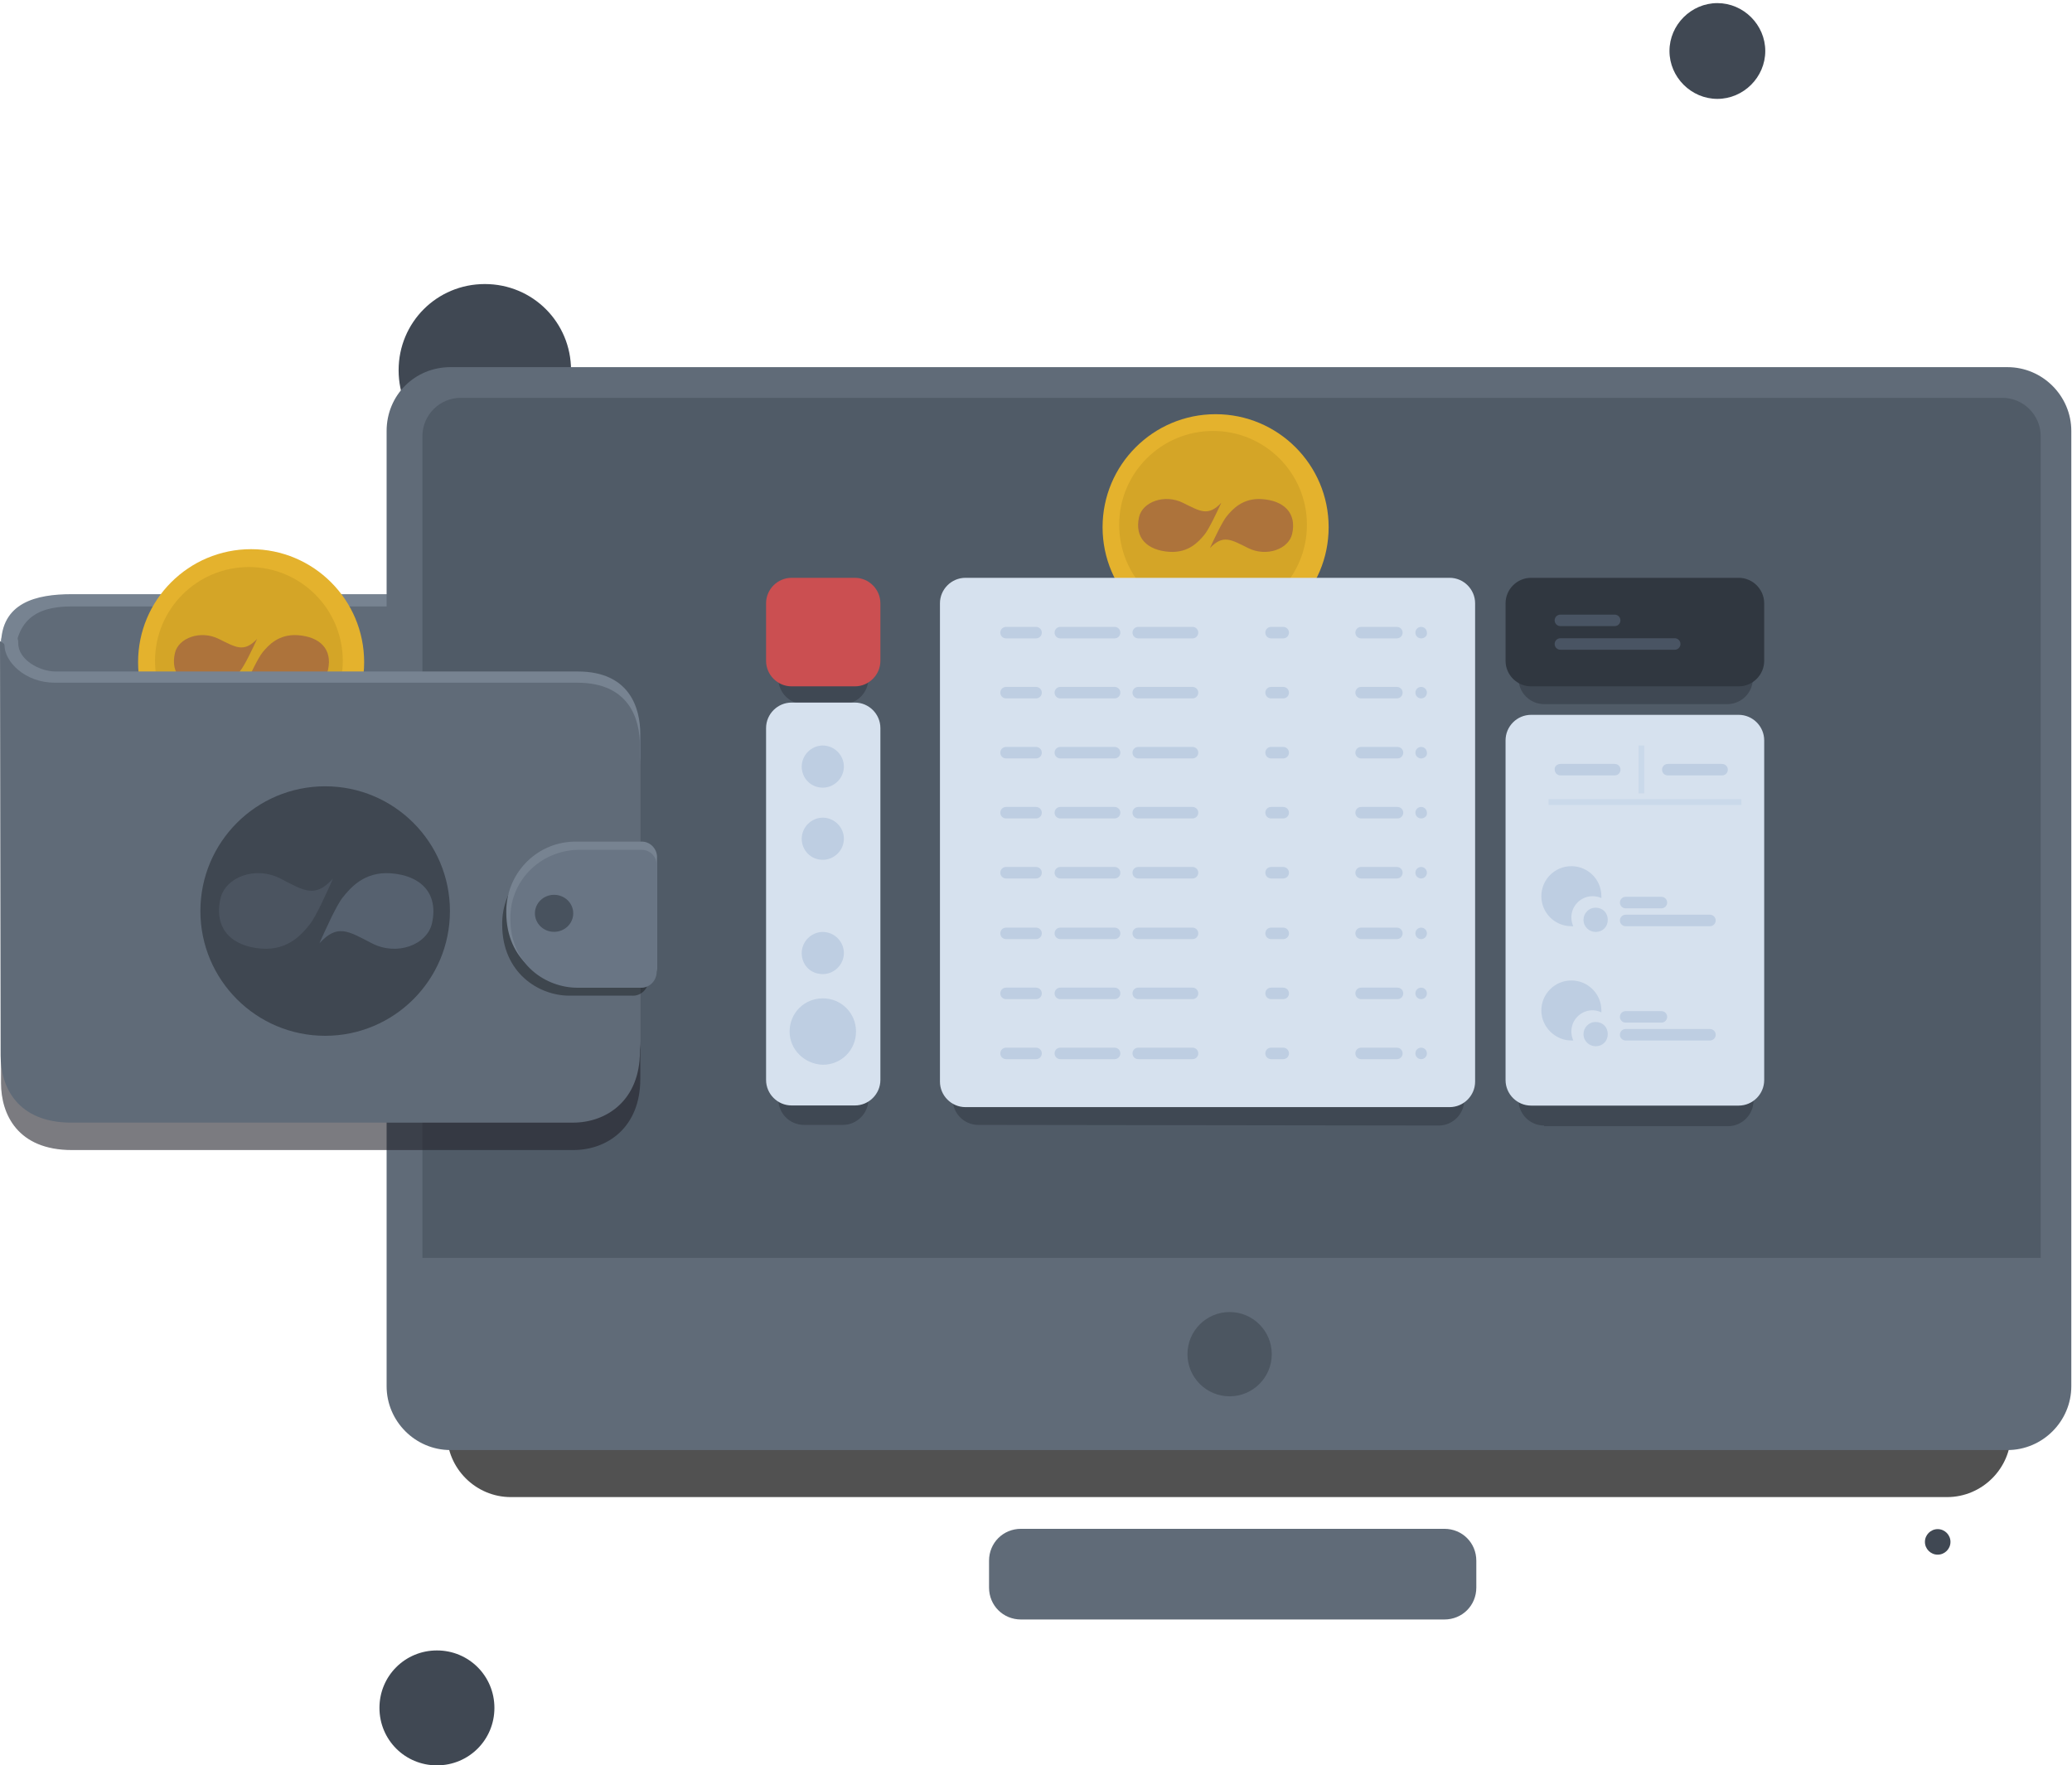 <svg width="548" height="467" viewBox="0 0 548 467" fill="none" xmlns="http://www.w3.org/2000/svg">
<path d="M100.358 451.792C100.358 443.347 107.114 436.591 115.56 436.591C124.005 436.591 130.761 443.347 130.761 451.792C130.761 460.237 124.005 466.993 115.56 466.993C107.114 466.993 100.358 460.237 100.358 451.792ZM509.102 407.877C509.102 406.019 510.622 404.499 512.48 404.499C514.338 404.499 515.858 406.019 515.858 407.877C515.858 409.735 514.338 411.255 512.48 411.255C510.622 411.255 509.102 409.735 509.102 407.877ZM105.425 97.941C105.425 85.273 115.56 75.139 128.227 75.139C140.895 75.139 151.029 85.273 151.029 97.941C151.029 110.609 140.895 120.743 128.227 120.743C115.56 120.743 105.425 110.609 105.425 97.941ZM441.541 13.49C441.541 6.565 447.284 0.822 454.209 0.822C461.134 0.822 466.877 6.565 466.877 13.49C466.877 20.415 461.134 26.158 454.209 26.158C447.284 26.158 441.541 20.415 441.541 13.49Z" fill="#404853"/>
<path d="M164.95 187.072V173.728C164.95 163.763 159.546 157.176 149.411 157.176H19.019C9.56 157.176 0.271 159.372 0.271 170.688C0.271 182.004 0.271 187.072 0.271 187.072H164.95Z" fill="#778391"/>
<path d="M164.795 190.318V176.974C164.795 167.009 159.39 160.422 149.256 160.422H18.863C9.405 160.422 3.831 164.138 3.831 175.285C3.662 180.352 4 185.251 4.507 190.318H164.795Z" fill="#606B78"/>
<path d="M135.102 109.566H514.964C524.253 109.566 531.854 117.167 531.854 126.457V379.135C531.854 388.424 524.253 396.025 514.964 396.025H135.102C125.813 396.025 118.212 388.424 118.212 379.135V126.457C118.212 117.167 125.813 109.566 135.102 109.566Z" fill="black" fill-opacity="0.68"/>
<path d="M119.142 97.123H530.926C540.216 97.123 547.817 104.724 547.817 114.013V366.691C547.817 375.981 540.216 383.582 530.926 383.582H119.142C109.853 383.582 102.252 375.981 102.252 366.691V114.013C102.252 104.555 109.684 97.123 119.142 97.123V97.123Z" fill="#606B78"/>
<path d="M270.026 404.42H382.008C386.738 404.42 390.454 408.136 390.454 412.865V419.959C390.454 424.688 386.738 428.404 382.008 428.404H270.026C265.297 428.404 261.581 424.688 261.581 419.959V412.865C261.581 408.136 265.297 404.42 270.026 404.42V404.42Z" fill="#606B78"/>
<path d="M121.854 105.238H529.584C535.158 105.238 539.719 109.799 539.719 115.372V332.75H111.72V115.372C111.72 109.799 116.28 105.238 121.854 105.238V105.238Z" fill="#505B67"/>
<path d="M325.207 369.367C331.364 369.367 336.355 364.376 336.355 358.22C336.355 352.063 331.364 347.072 325.207 347.072C319.051 347.072 314.06 352.063 314.06 358.22C314.06 364.376 319.051 369.367 325.207 369.367Z" fill="#4C5661"/>
<path d="M62.487 157.792C62.487 35.169 226.998 0.375 305.876 97.325" stroke="#D6E1EE" stroke-width="0.006"/>
<path d="M295.124 93.7C295.124 93.7 306.272 99.781 307.792 98.429C309.312 97.078 306.272 85.762 306.272 85.762" stroke="#D6E1EE" stroke-width="0.006"/>
<path d="M321.503 169.358C338.014 169.358 351.399 155.973 351.399 139.462C351.399 122.951 338.014 109.566 321.503 109.566C304.992 109.566 291.607 122.951 291.607 139.462C291.607 155.973 304.992 169.358 321.503 169.358Z" fill="#E4B22D"/>
<path d="M320.829 163.657C334.541 163.657 345.657 152.541 345.657 138.829C345.657 125.116 334.541 114 320.829 114C307.116 114 296 125.116 296 138.829C296 152.541 307.116 163.657 320.829 163.657Z" fill="#D4A527"/>
<path d="M408.37 297.737C404.655 297.737 401.614 294.697 401.614 290.981V201.125C401.614 200.449 401.783 199.605 401.952 198.929C401.108 197.409 401.783 195.382 403.303 194.706C403.81 194.538 404.317 194.369 404.824 194.369H460.561C462.25 194.369 463.77 195.72 463.77 197.578C463.77 198.084 463.602 198.591 463.433 199.098C463.602 199.773 463.77 200.449 463.77 201.294V291.15C463.77 294.866 460.73 297.906 457.014 297.906H408.37V297.737V297.737ZM258.723 297.568C255.007 297.568 251.967 294.528 251.967 290.812V164.473C251.967 160.757 255.007 157.717 258.723 157.717H380.502C384.217 157.717 387.258 160.757 387.258 164.473V290.981C387.258 294.697 384.217 297.737 380.502 297.737L258.723 297.568ZM212.613 297.568C208.897 297.568 205.856 294.528 205.856 290.812V197.747C205.856 194.031 208.897 190.991 212.613 190.991H222.916C226.631 190.991 229.672 194.031 229.672 197.747V290.812C229.672 294.528 226.631 297.568 222.916 297.568H212.613V297.568ZM408.37 186.261C404.655 186.261 401.614 183.221 401.614 179.505V164.473C401.614 160.757 404.655 157.717 408.37 157.717H456.845C460.561 157.717 463.602 160.757 463.602 164.473V179.505C463.602 183.221 460.561 186.261 456.845 186.261H408.37ZM212.613 186.261C208.897 186.261 205.856 183.221 205.856 179.505V164.473C205.856 160.757 208.897 157.717 212.613 157.717H222.916C226.631 157.717 229.672 160.757 229.672 164.473V179.505C229.672 183.221 226.631 186.261 222.916 186.261H212.613Z" fill="#3F4853"/>
<path d="M209.366 185.85H226.088C229.804 185.85 232.844 188.89 232.844 192.606V285.671C232.844 289.387 229.804 292.427 226.088 292.427H209.366C205.651 292.427 202.61 289.387 202.61 285.671V192.606C202.61 188.89 205.651 185.85 209.366 185.85V185.85Z" fill="#D6E1EE"/>
<path d="M209.366 152.848H226.088C229.804 152.848 232.844 155.888 232.844 159.604V174.805C232.844 178.521 229.804 181.561 226.088 181.561H209.366C205.651 181.561 202.61 178.521 202.61 174.805V159.604C202.61 155.888 205.651 152.848 209.366 152.848Z" fill="#CB4F51"/>
<path d="M208.832 272.879C208.832 267.981 212.717 264.096 217.615 264.096C222.513 264.096 226.398 267.981 226.398 272.879C226.398 277.777 222.513 281.662 217.615 281.662C212.717 281.493 208.832 277.608 208.832 272.879ZM212.041 252.104C212.041 249.064 214.575 246.53 217.615 246.53C220.655 246.53 223.189 249.064 223.189 252.104C223.189 255.144 220.655 257.678 217.615 257.678C214.406 257.678 212.041 255.313 212.041 252.104ZM212.041 221.871C212.041 218.83 214.575 216.297 217.615 216.297C220.655 216.297 223.189 218.83 223.189 221.871C223.189 224.911 220.655 227.444 217.615 227.444C214.406 227.444 212.041 224.911 212.041 221.871ZM212.041 202.785C212.041 199.744 214.575 197.211 217.615 197.211C220.655 197.211 223.189 199.744 223.189 202.785C223.189 205.825 220.655 208.358 217.615 208.358C214.406 208.358 212.041 205.825 212.041 202.785Z" fill="#BECEE2"/>
<path d="M255.353 152.848H383.381C387.097 152.848 390.137 155.888 390.137 159.604V286.112C390.137 289.828 387.097 292.868 383.381 292.868H255.353C251.637 292.868 248.597 289.828 248.597 286.112V159.604C248.597 155.888 251.637 152.848 255.353 152.848Z" fill="#D6E1EE"/>
<path d="M375.863 280.179C375.019 280.179 374.343 279.503 374.343 278.659C374.343 277.814 375.019 277.139 375.863 277.139C376.708 277.139 377.383 277.814 377.383 278.659C377.383 279.503 376.708 280.179 375.863 280.179ZM359.987 280.179C359.142 280.179 358.466 279.503 358.466 278.659C358.466 277.814 359.142 277.139 359.987 277.139H369.445C370.29 277.139 370.965 277.814 370.965 278.659C370.965 279.503 370.29 280.179 369.445 280.179H359.987ZM336.171 280.179C335.327 280.179 334.651 279.503 334.651 278.659C334.651 277.814 335.327 277.139 336.171 277.139H339.38C340.225 277.139 340.901 277.814 340.901 278.659C340.901 279.503 340.225 280.179 339.38 280.179H336.171ZM301.04 280.179C300.195 280.179 299.519 279.503 299.519 278.659C299.519 277.814 300.195 277.139 301.04 277.139H315.396C316.241 277.139 316.916 277.814 316.916 278.659C316.916 279.503 316.241 280.179 315.396 280.179H301.04ZM280.433 280.179C279.589 280.179 278.913 279.503 278.913 278.659C278.913 277.814 279.589 277.139 280.433 277.139H294.79C295.635 277.139 296.31 277.814 296.31 278.659C296.31 279.503 295.635 280.179 294.79 280.179H280.433ZM266.077 280.179C265.232 280.179 264.557 279.503 264.557 278.659C264.557 277.814 265.232 277.139 266.077 277.139H274.015C274.86 277.139 275.535 277.814 275.535 278.659C275.535 279.503 274.86 280.179 274.015 280.179H266.077ZM375.863 264.302C375.019 264.302 374.343 263.627 374.343 262.782C374.343 261.938 375.019 261.262 375.863 261.262C376.708 261.262 377.383 261.938 377.383 262.782C377.383 263.627 376.708 264.302 375.863 264.302ZM359.987 264.302C359.142 264.302 358.466 263.627 358.466 262.782C358.466 261.938 359.142 261.262 359.987 261.262H369.614C370.458 261.262 371.134 261.938 371.134 262.782C371.134 263.627 370.458 264.302 369.614 264.302H359.987ZM336.171 264.302C335.327 264.302 334.651 263.627 334.651 262.782C334.651 261.938 335.327 261.262 336.171 261.262H339.38C340.225 261.262 340.901 261.938 340.901 262.782C340.901 263.627 340.225 264.302 339.38 264.302H336.171ZM301.04 264.302C300.195 264.302 299.519 263.627 299.519 262.782C299.519 261.938 300.195 261.262 301.04 261.262H315.396C316.241 261.262 316.916 261.938 316.916 262.782C316.916 263.627 316.241 264.302 315.396 264.302H301.04ZM280.433 264.302C279.589 264.302 278.913 263.627 278.913 262.782C278.913 261.938 279.589 261.262 280.433 261.262H294.79C295.635 261.262 296.31 261.938 296.31 262.782C296.31 263.627 295.635 264.302 294.79 264.302H280.433ZM266.077 264.302C265.232 264.302 264.557 263.627 264.557 262.782C264.557 261.938 265.232 261.262 266.077 261.262H274.015C274.86 261.262 275.535 261.938 275.535 262.782C275.535 263.627 274.86 264.302 274.015 264.302H266.077ZM375.863 248.425C375.019 248.425 374.343 247.75 374.343 246.905C374.343 246.061 375.019 245.385 375.863 245.385C376.708 245.385 377.383 246.061 377.383 246.905C377.383 247.75 376.708 248.425 375.863 248.425ZM359.987 248.425C359.142 248.425 358.466 247.75 358.466 246.905C358.466 246.061 359.142 245.385 359.987 245.385H369.445C370.29 245.385 370.965 246.061 370.965 246.905C370.965 247.75 370.29 248.425 369.445 248.425H359.987ZM336.171 248.425C335.327 248.425 334.651 247.75 334.651 246.905C334.651 246.061 335.327 245.385 336.171 245.385H339.38C340.225 245.385 340.901 246.061 340.901 246.905C340.901 247.75 340.225 248.425 339.38 248.425H336.171ZM301.04 248.425C300.195 248.425 299.519 247.75 299.519 246.905C299.519 246.061 300.195 245.385 301.04 245.385H315.396C316.241 245.385 316.916 246.061 316.916 246.905C316.916 247.75 316.241 248.425 315.396 248.425H301.04ZM280.433 248.425C279.589 248.425 278.913 247.75 278.913 246.905C278.913 246.061 279.589 245.385 280.433 245.385H294.79C295.635 245.385 296.31 246.061 296.31 246.905C296.31 247.75 295.635 248.425 294.79 248.425H280.433ZM266.077 248.425C265.232 248.425 264.557 247.75 264.557 246.905C264.557 246.061 265.232 245.385 266.077 245.385H274.015C274.86 245.385 275.535 246.061 275.535 246.905C275.535 247.75 274.86 248.425 274.015 248.425H266.077ZM375.863 232.38C375.019 232.38 374.343 231.704 374.343 230.859C374.343 230.015 375.019 229.339 375.863 229.339C376.708 229.339 377.383 230.015 377.383 230.859C377.383 231.704 376.708 232.38 375.863 232.38ZM359.987 232.38C359.142 232.38 358.466 231.704 358.466 230.859C358.466 230.015 359.142 229.339 359.987 229.339H369.445C370.29 229.339 370.965 230.015 370.965 230.859C370.965 231.704 370.29 232.38 369.445 232.38H359.987ZM336.171 232.38C335.327 232.38 334.651 231.704 334.651 230.859C334.651 230.015 335.327 229.339 336.171 229.339H339.38C340.225 229.339 340.901 230.015 340.901 230.859C340.901 231.704 340.225 232.38 339.38 232.38H336.171ZM301.04 232.38C300.195 232.38 299.519 231.704 299.519 230.859C299.519 230.015 300.195 229.339 301.04 229.339H315.396C316.241 229.339 316.916 230.015 316.916 230.859C316.916 231.704 316.241 232.38 315.396 232.38H301.04ZM280.433 232.38C279.589 232.38 278.913 231.704 278.913 230.859C278.913 230.015 279.589 229.339 280.433 229.339H294.79C295.635 229.339 296.31 230.015 296.31 230.859C296.31 231.704 295.635 232.38 294.79 232.38H280.433ZM266.077 232.38C265.232 232.38 264.557 231.704 264.557 230.859C264.557 230.015 265.232 229.339 266.077 229.339H274.015C274.86 229.339 275.535 230.015 275.535 230.859C275.535 231.704 274.86 232.38 274.015 232.38H266.077ZM375.863 216.503C375.019 216.503 374.343 215.827 374.343 214.983C374.343 214.138 375.019 213.463 375.863 213.463C376.708 213.463 377.383 214.138 377.383 214.983C377.552 215.827 376.708 216.503 375.863 216.503ZM359.987 216.503C359.142 216.503 358.466 215.827 358.466 214.983C358.466 214.138 359.142 213.463 359.987 213.463H369.614C370.458 213.463 371.134 214.138 371.134 214.983C371.134 215.827 370.458 216.503 369.614 216.503H359.987ZM336.171 216.503C335.327 216.503 334.651 215.827 334.651 214.983C334.651 214.138 335.327 213.463 336.171 213.463H339.38C340.225 213.463 340.901 214.138 340.901 214.983C340.901 215.827 340.225 216.503 339.38 216.503H336.171ZM301.04 216.503C300.195 216.503 299.519 215.827 299.519 214.983C299.519 214.138 300.195 213.463 301.04 213.463H315.396C316.241 213.463 316.916 214.138 316.916 214.983C316.916 215.827 316.241 216.503 315.396 216.503H301.04ZM280.433 216.503C279.589 216.503 278.913 215.827 278.913 214.983C278.913 214.138 279.589 213.463 280.433 213.463H294.79C295.635 213.463 296.31 214.138 296.31 214.983C296.31 215.827 295.635 216.503 294.79 216.503H280.433ZM266.077 216.503C265.232 216.503 264.557 215.827 264.557 214.983C264.557 214.138 265.232 213.463 266.077 213.463H274.015C274.86 213.463 275.535 214.138 275.535 214.983C275.535 215.827 274.86 216.503 274.015 216.503H266.077ZM375.863 200.626C375.019 200.626 374.343 199.95 374.343 199.106C374.343 198.261 375.019 197.586 375.863 197.586C376.708 197.586 377.383 198.261 377.383 199.106C377.552 199.95 376.708 200.626 375.863 200.626ZM359.987 200.626C359.142 200.626 358.466 199.95 358.466 199.106C358.466 198.261 359.142 197.586 359.987 197.586H369.614C370.458 197.586 371.134 198.261 371.134 199.106C371.134 199.95 370.458 200.626 369.614 200.626H359.987ZM336.171 200.626C335.327 200.626 334.651 199.95 334.651 199.106C334.651 198.261 335.327 197.586 336.171 197.586H339.38C340.225 197.586 340.901 198.261 340.901 199.106C340.901 199.95 340.225 200.626 339.38 200.626H336.171ZM301.04 200.626C300.195 200.626 299.519 199.95 299.519 199.106C299.519 198.261 300.195 197.586 301.04 197.586H315.396C316.241 197.586 316.916 198.261 316.916 199.106C316.916 199.95 316.241 200.626 315.396 200.626H301.04ZM280.433 200.626C279.589 200.626 278.913 199.95 278.913 199.106C278.913 198.261 279.589 197.586 280.433 197.586H294.79C295.635 197.586 296.31 198.261 296.31 199.106C296.31 199.95 295.635 200.626 294.79 200.626H280.433ZM266.077 200.626C265.232 200.626 264.557 199.95 264.557 199.106C264.557 198.261 265.232 197.586 266.077 197.586H274.015C274.86 197.586 275.535 198.261 275.535 199.106C275.535 199.95 274.86 200.626 274.015 200.626H266.077ZM375.863 184.749C375.019 184.749 374.343 184.074 374.343 183.229C374.343 182.384 375.019 181.709 375.863 181.709C376.708 181.709 377.383 182.384 377.383 183.229C377.383 184.074 376.708 184.749 375.863 184.749ZM359.987 184.749C359.142 184.749 358.466 184.074 358.466 183.229C358.466 182.384 359.142 181.709 359.987 181.709H369.445C370.29 181.709 370.965 182.384 370.965 183.229C370.965 184.074 370.29 184.749 369.445 184.749H359.987ZM336.171 184.749C335.327 184.749 334.651 184.074 334.651 183.229C334.651 182.384 335.327 181.709 336.171 181.709H339.38C340.225 181.709 340.901 182.384 340.901 183.229C340.901 184.074 340.225 184.749 339.38 184.749H336.171ZM301.04 184.749C300.195 184.749 299.519 184.074 299.519 183.229C299.519 182.384 300.195 181.709 301.04 181.709H315.396C316.241 181.709 316.916 182.384 316.916 183.229C316.916 184.074 316.241 184.749 315.396 184.749H301.04ZM280.433 184.749C279.589 184.749 278.913 184.074 278.913 183.229C278.913 182.384 279.589 181.709 280.433 181.709H294.79C295.635 181.709 296.31 182.384 296.31 183.229C296.31 184.074 295.635 184.749 294.79 184.749H280.433ZM266.077 184.749C265.232 184.749 264.557 184.074 264.557 183.229C264.557 182.384 265.232 181.709 266.077 181.709H274.015C274.86 181.709 275.535 182.384 275.535 183.229C275.535 184.074 274.86 184.749 274.015 184.749H266.077ZM375.863 168.872C375.019 168.872 374.343 168.197 374.343 167.352C374.343 166.508 375.019 165.832 375.863 165.832C376.708 165.832 377.383 166.508 377.383 167.352C377.552 168.197 376.708 168.872 375.863 168.872ZM359.987 168.872C359.142 168.872 358.466 168.197 358.466 167.352C358.466 166.508 359.142 165.832 359.987 165.832H369.445C370.29 165.832 370.965 166.508 370.965 167.352C370.965 168.197 370.29 168.872 369.445 168.872H359.987ZM336.171 168.872C335.327 168.872 334.651 168.197 334.651 167.352C334.651 166.508 335.327 165.832 336.171 165.832H339.38C340.225 165.832 340.901 166.508 340.901 167.352C340.901 168.197 340.225 168.872 339.38 168.872H336.171ZM301.04 168.872C300.195 168.872 299.519 168.197 299.519 167.352C299.519 166.508 300.195 165.832 301.04 165.832H315.396C316.241 165.832 316.916 166.508 316.916 167.352C316.916 168.197 316.241 168.872 315.396 168.872H301.04ZM280.433 168.872C279.589 168.872 278.913 168.197 278.913 167.352C278.913 166.508 279.589 165.832 280.433 165.832H294.79C295.635 165.832 296.31 166.508 296.31 167.352C296.31 168.197 295.635 168.872 294.79 168.872H280.433ZM266.077 168.872C265.232 168.872 264.557 168.197 264.557 167.352C264.557 166.508 265.232 165.832 266.077 165.832H274.015C274.86 165.832 275.535 166.508 275.535 167.352C275.535 168.197 274.86 168.872 274.015 168.872H266.077Z" fill="#BECEE2"/>
<path d="M404.944 189.096H459.837C463.553 189.096 466.593 192.136 466.593 195.852V285.708C466.593 289.424 463.553 292.464 459.837 292.464H404.944C401.228 292.464 398.188 289.424 398.188 285.708V195.852C398.188 192.136 401.228 189.096 404.944 189.096V189.096Z" fill="#D6E1EE"/>
<path d="M418.803 273.552C418.803 271.863 420.154 270.343 422.012 270.343C423.87 270.343 425.221 271.694 425.221 273.552C425.221 275.41 423.87 276.761 422.012 276.761C420.323 276.761 418.803 275.41 418.803 273.552ZM407.655 267.303C407.655 262.911 411.202 259.364 415.594 259.364C419.985 259.364 423.532 262.911 423.532 267.303C423.532 267.472 423.532 267.641 423.532 267.81C420.83 266.458 417.452 267.641 416.1 270.512C415.425 272.032 415.425 273.721 416.1 275.241C415.931 275.241 415.763 275.241 415.594 275.241C411.371 275.241 407.655 271.694 407.655 267.303V267.303ZM429.95 275.241C429.106 275.241 428.43 274.566 428.43 273.721C428.43 272.877 429.106 272.201 429.95 272.201H452.246C453.09 272.201 453.766 272.877 453.766 273.721C453.766 274.566 453.09 275.241 452.246 275.241H429.95ZM429.95 270.512C429.106 270.512 428.43 269.836 428.43 268.992C428.43 268.147 429.106 267.472 429.95 267.472H439.409C440.253 267.472 440.929 268.147 440.929 268.992C440.929 269.836 440.253 270.512 439.409 270.512H429.95ZM418.803 243.319C418.803 241.63 420.154 240.11 422.012 240.11C423.87 240.11 425.221 241.461 425.221 243.319C425.221 245.177 423.87 246.528 422.012 246.528C420.323 246.528 418.803 245.177 418.803 243.319ZM429.95 245.008C429.106 245.008 428.43 244.332 428.43 243.488C428.43 242.643 429.106 241.967 429.95 241.967H452.246C453.09 241.967 453.766 242.643 453.766 243.488C453.766 244.332 453.09 245.008 452.246 245.008H429.95ZM407.655 237.069C407.655 232.678 411.202 229.131 415.594 229.131C419.985 229.131 423.532 232.678 423.532 237.069C423.532 237.238 423.532 237.407 423.532 237.576C422.856 237.238 422.012 237.069 421.167 237.069C418.127 237.069 415.594 239.603 415.594 242.643C415.594 243.488 415.763 244.332 416.1 245.008C415.931 245.008 415.763 245.008 415.594 245.008C411.202 245.008 407.655 241.461 407.655 237.069V237.069ZM429.95 240.278C429.106 240.278 428.43 239.603 428.43 238.758C428.43 237.914 429.106 237.238 429.95 237.238H439.409C440.253 237.238 440.929 237.914 440.929 238.758C440.929 239.603 440.253 240.278 439.409 240.278H429.95Z" fill="#BECEE2"/>
<path d="M412.714 202.08H427.07C427.915 202.08 428.591 202.756 428.591 203.6C428.591 204.445 427.915 205.12 427.07 205.12H412.714C411.869 205.12 411.194 204.445 411.194 203.6C411.025 202.756 411.869 202.08 412.714 202.08Z" fill="#BECEE2"/>
<path d="M441.095 202.08H455.452C456.297 202.08 456.972 202.756 456.972 203.6C456.972 204.445 456.297 205.12 455.452 205.12H441.095C440.251 205.12 439.575 204.445 439.575 203.6C439.575 202.756 440.251 202.08 441.095 202.08Z" fill="#BECEE2"/>
<path d="M409.549 212.919V211.399H460.557V212.919H409.549ZM433.364 209.879V197.211H434.884V209.879H433.364Z" fill="#CAD9EA"/>
<path d="M404.944 152.848H459.837C463.553 152.848 466.593 155.888 466.593 159.604V174.805C466.593 178.521 463.553 181.561 459.837 181.561H404.944C401.228 181.561 398.188 178.521 398.188 174.805V159.604C398.188 155.888 401.228 152.848 404.944 152.848V152.848Z" fill="#303740"/>
<path d="M412.692 171.876C411.847 171.876 411.172 171.2 411.172 170.355C411.172 169.511 411.847 168.835 412.692 168.835H442.925C443.77 168.835 444.446 169.511 444.446 170.355C444.446 171.2 443.77 171.876 442.925 171.876H412.692ZM412.692 165.626C411.847 165.626 411.172 164.951 411.172 164.106C411.172 163.262 411.847 162.586 412.692 162.586H427.049C427.893 162.586 428.569 163.262 428.569 164.106C428.569 164.951 427.893 165.626 427.049 165.626H412.692Z" fill="#495463"/>
<path d="M66.414 205.065C82.925 205.065 96.31 191.68 96.31 175.169C96.31 158.658 82.925 145.273 66.414 145.273C49.903 145.273 36.519 158.658 36.519 175.169C36.519 191.68 49.903 205.065 66.414 205.065Z" fill="#E4B22D"/>
<path d="M65.829 199.657C79.541 199.657 90.657 188.541 90.657 174.829C90.657 161.116 79.541 150 65.829 150C52.116 150 41 161.116 41 174.829C41 188.541 52.116 199.657 65.829 199.657Z" fill="#D4A527"/>
<path d="M69.49 172.51C68.276 173.955 66.077 178.651 65 180.986C68.482 177.341 70.521 178.703 75.126 180.986C79.988 183.398 85.83 181.252 86.742 177.231C88.002 171.675 84.542 168.441 78.792 168.03C73.569 167.657 70.888 170.846 69.491 172.509L69.49 172.51Z" fill="#AD733B"/>
<path d="M63.51 177.49C64.724 176.045 66.923 171.349 68 169.014C64.518 172.659 62.479 171.297 57.874 169.014C53.012 166.602 47.17 168.748 46.258 172.769C44.998 178.325 48.458 181.559 54.208 181.97C59.431 182.343 62.111 179.154 63.509 177.491L63.51 177.49Z" fill="#AD733B"/>
<path d="M324.49 136.51C323.276 137.955 321.077 142.651 320 144.986C323.482 141.341 325.521 142.703 330.126 144.986C334.988 147.398 340.83 145.252 341.742 141.231C343.002 135.675 339.542 132.441 333.792 132.03C328.569 131.657 325.888 134.846 324.491 136.509L324.49 136.51Z" fill="#AD733B"/>
<path d="M318.51 141.49C319.724 140.045 321.923 135.349 323 133.014C319.518 136.659 317.479 135.297 312.874 133.014C308.012 130.602 302.17 132.748 301.258 136.769C299.998 142.325 303.458 145.559 309.208 145.97C314.431 146.343 317.112 143.154 318.509 141.491L318.51 141.49Z" fill="#AD733B"/>
<path d="M0.271 286.489C0.271 294.766 4.662 304.224 19.019 304.224H151.607C160.728 304.224 169.342 298.144 169.342 285.476V202.714C169.342 195.958 166.639 186.161 152.789 186.161H14.627C10.574 186.161 5.844 182.783 5.844 178.392C5.844 177.041 0.271 175.858 0.271 180.588V286.489V286.489Z" fill="#23242C" fill-opacity="0.6"/>
<path d="M0.271 276.267C0.271 284.544 4.662 294.002 19.019 294.002H151.607C160.728 294.002 169.342 287.922 169.342 275.254V194.181C169.342 187.425 166.639 177.628 152.789 177.628H14.627C10.574 177.628 4.831 174.588 4.831 170.197C5 166.65 0.271 165.13 0.271 170.028C0.271 174.926 0.271 267.991 0.271 276.267V276.267Z" fill="#778391"/>
<path d="M0.169 279.237C0.169 287.513 4.56 296.972 18.917 296.972H151.505C160.626 296.972 169.24 290.891 169.24 278.223V197.15C169.24 190.394 166.538 180.598 152.688 180.598H14.526C6.587 180.598 1.182 175.024 1.182 170.633C1.182 170.126 0 169.619 0 169.619C0 169.619 0.169 270.961 0.169 279.237V279.237Z" fill="#606B78"/>
<path d="M2.502 280.195C4.191 282.728 6.387 284.924 8.751 286.782C11.116 287.795 7.907 288.978 18.885 288.978H143.704C150.798 288.978 159.243 284.08 159.243 276.817V202.837C159.243 199.459 156.372 191.859 149.278 191.859H13.312C9.765 191.859 6.556 190.001 4.529 187.13C4.36 186.961 6.049 188.65 5.542 187.974C5.035 187.298 2.333 183.92 2.164 182.062" stroke="#444D59" stroke-opacity="0.66" stroke-width="0.006" stroke-linecap="round" stroke-linejoin="round" stroke-dasharray="0.01 0.02"/>
<path d="M171.501 230.276C171.67 228.08 169.981 226.054 167.785 225.885C167.616 225.885 167.278 225.885 167.109 225.885H150.557C140.423 226.223 132.653 234.668 132.822 244.633C132.822 257.301 142.449 263.381 150.557 263.381H167.109C169.474 263.55 171.332 261.692 171.501 259.496C171.501 259.327 171.501 259.159 171.501 258.99V230.276V230.276Z" fill="black" fill-opacity="0.35"/>
<path d="M173.765 227.03C173.934 224.834 172.245 222.808 170.049 222.639C169.88 222.639 169.542 222.639 169.374 222.639H151.639C141.505 222.976 133.735 231.422 133.904 241.387C133.904 254.055 143.532 260.135 151.639 260.135H169.374C171.738 260.304 173.596 258.446 173.765 256.25C173.765 256.081 173.765 255.912 173.765 255.744V227.03V227.03Z" fill="#778391"/>
<path d="M173.665 229.025C173.834 226.83 172.145 224.972 169.949 224.803C169.78 224.803 169.442 224.803 169.273 224.803H152.721C142.587 225.141 134.817 233.248 134.986 243.044C134.986 255.374 144.614 261.286 152.721 261.286H169.273C171.638 261.455 173.496 259.597 173.665 257.401C173.665 257.232 173.665 257.063 173.665 256.894V229.025V229.025Z" fill="#697584"/>
<path d="M146.543 246.501C149.341 246.501 151.61 244.308 151.61 241.603C151.61 238.898 149.341 236.705 146.543 236.705C143.744 236.705 141.476 238.898 141.476 241.603C141.476 244.308 143.744 246.501 146.543 246.501Z" fill="#48525E"/>
<circle cx="86" cy="241" r="33" fill="#3F4751"/>
<path d="M90.635 237.417C88.971 239.482 85.958 246.195 84.482 249.533C89.253 244.322 92.047 246.268 98.356 249.533C105.017 252.979 113.021 249.912 114.27 244.165C115.996 236.224 111.257 231.601 103.378 231.014C96.222 230.48 92.55 235.039 90.635 237.416L90.635 237.417Z" fill="#56616F"/>
<path d="M81.917 244.535C83.581 242.47 86.594 235.757 88.069 232.419C83.298 237.63 80.505 235.684 74.196 232.419C67.534 228.973 59.531 232.04 58.282 237.787C56.556 245.728 61.295 250.351 69.174 250.938C76.329 251.472 80.002 246.913 81.917 244.536L81.917 244.535Z" fill="#4B5460"/>
</svg>
